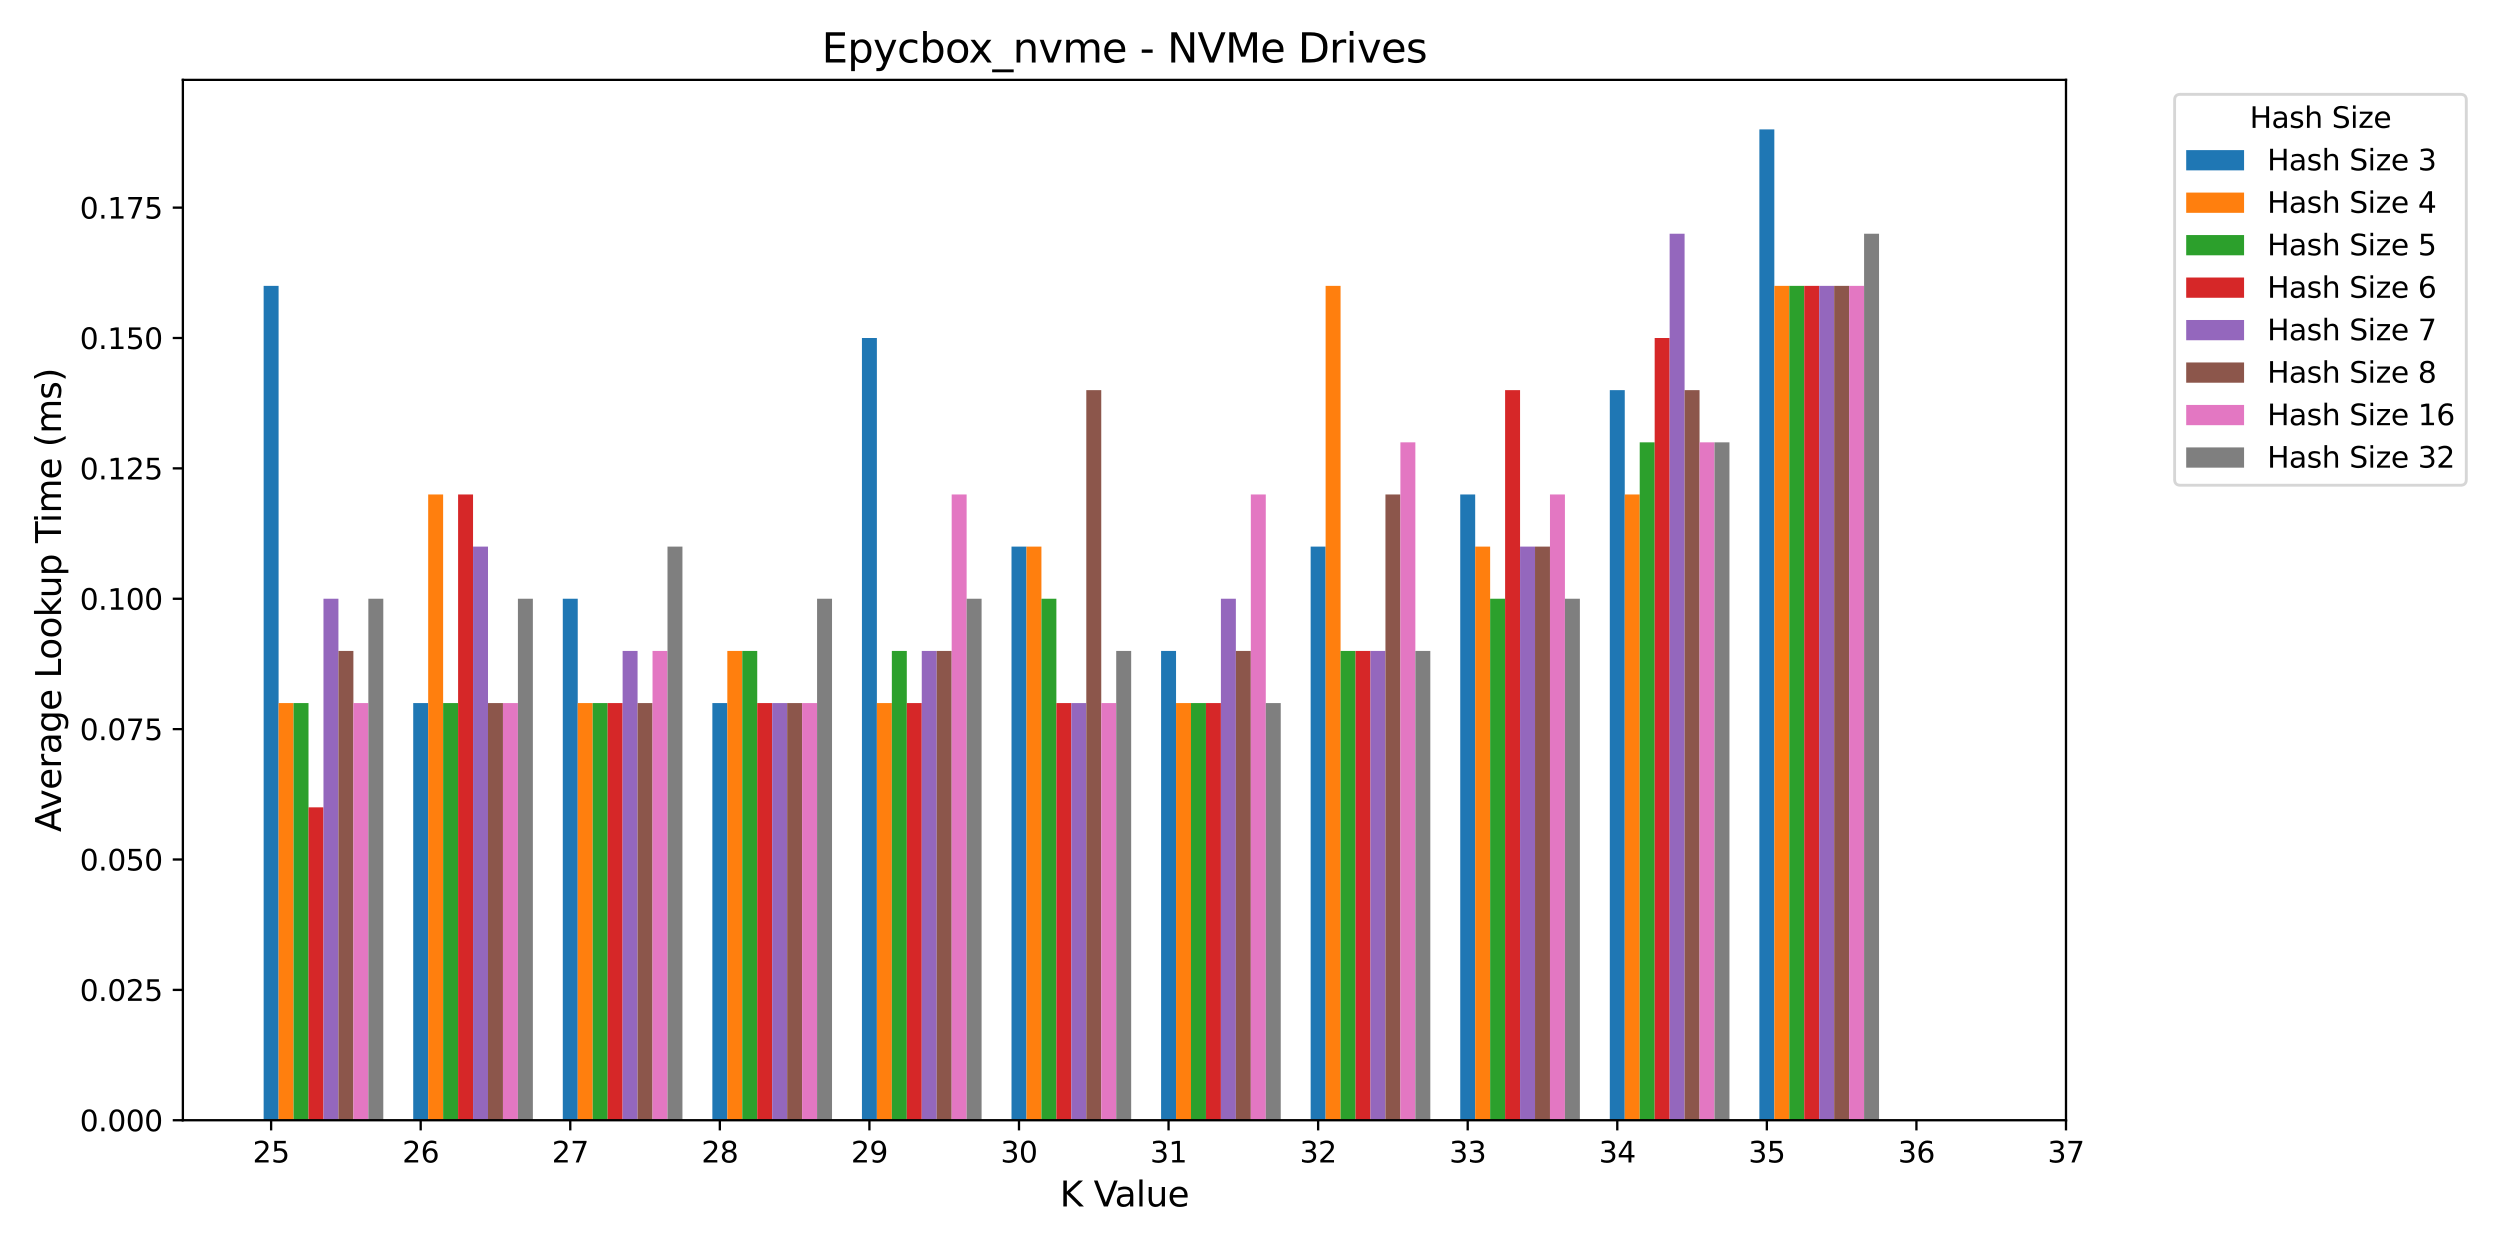 <?xml version="1.0" encoding="utf-8" standalone="no"?>
<!DOCTYPE svg PUBLIC "-//W3C//DTD SVG 1.1//EN"
  "http://www.w3.org/Graphics/SVG/1.1/DTD/svg11.dtd">
<svg xmlns:xlink="http://www.w3.org/1999/xlink" width="864pt" height="432pt" viewBox="0 0 864 432" xmlns="http://www.w3.org/2000/svg" version="1.1">
 <defs>
  <style type="text/css">*{stroke-linejoin: round; stroke-linecap: butt}</style>
 </defs>
 <g id="figure_1">
  <g id="patch_1">
   <path d="M 0 432 
L 864 432 
L 864 0 
L 0 0 
z
" style="fill: #ffffff"/>
  </g>
  <g id="axes_1">
   <g id="patch_2">
    <path d="M 63.2 387.16 
L 714.01 387.16 
L 714.01 27.6 
L 63.2 27.6 
z
" style="fill: #ffffff"/>
   </g>
   <g id="patch_3">
    <path d="M 91.114 387.16 
L 96.283 387.16 
L 96.283 98.791 
L 91.114 98.791 
z
" clip-path="url(#p6df10cbe1f)" style="fill: #1f77b4"/>
   </g>
   <g id="patch_4">
    <path d="M 142.807 387.16 
L 147.976 387.16 
L 147.976 242.976 
L 142.807 242.976 
z
" clip-path="url(#p6df10cbe1f)" style="fill: #1f77b4"/>
   </g>
   <g id="patch_5">
    <path d="M 194.499 387.16 
L 199.668 387.16 
L 199.668 206.929 
L 194.499 206.929 
z
" clip-path="url(#p6df10cbe1f)" style="fill: #1f77b4"/>
   </g>
   <g id="patch_6">
    <path d="M 246.192 387.16 
L 251.361 387.16 
L 251.361 242.976 
L 246.192 242.976 
z
" clip-path="url(#p6df10cbe1f)" style="fill: #1f77b4"/>
   </g>
   <g id="patch_7">
    <path d="M 297.884 387.16 
L 303.054 387.16 
L 303.054 116.814 
L 297.884 116.814 
z
" clip-path="url(#p6df10cbe1f)" style="fill: #1f77b4"/>
   </g>
   <g id="patch_8">
    <path d="M 349.577 387.16 
L 354.746 387.16 
L 354.746 188.906 
L 349.577 188.906 
z
" clip-path="url(#p6df10cbe1f)" style="fill: #1f77b4"/>
   </g>
   <g id="patch_9">
    <path d="M 401.27 387.16 
L 406.439 387.16 
L 406.439 224.952 
L 401.27 224.952 
z
" clip-path="url(#p6df10cbe1f)" style="fill: #1f77b4"/>
   </g>
   <g id="patch_10">
    <path d="M 452.962 387.16 
L 458.132 387.16 
L 458.132 188.906 
L 452.962 188.906 
z
" clip-path="url(#p6df10cbe1f)" style="fill: #1f77b4"/>
   </g>
   <g id="patch_11">
    <path d="M 504.655 387.16 
L 509.824 387.16 
L 509.824 170.883 
L 504.655 170.883 
z
" clip-path="url(#p6df10cbe1f)" style="fill: #1f77b4"/>
   </g>
   <g id="patch_12">
    <path d="M 556.348 387.16 
L 561.517 387.16 
L 561.517 134.837 
L 556.348 134.837 
z
" clip-path="url(#p6df10cbe1f)" style="fill: #1f77b4"/>
   </g>
   <g id="patch_13">
    <path d="M 608.04 387.16 
L 613.209 387.16 
L 613.209 44.722 
L 608.04 44.722 
z
" clip-path="url(#p6df10cbe1f)" style="fill: #1f77b4"/>
   </g>
   <g id="patch_14">
    <path d="M 96.283 387.16 
L 101.453 387.16 
L 101.453 242.976 
L 96.283 242.976 
z
" clip-path="url(#p6df10cbe1f)" style="fill: #ff7f0e"/>
   </g>
   <g id="patch_15">
    <path d="M 147.976 387.16 
L 153.145 387.16 
L 153.145 170.883 
L 147.976 170.883 
z
" clip-path="url(#p6df10cbe1f)" style="fill: #ff7f0e"/>
   </g>
   <g id="patch_16">
    <path d="M 199.668 387.16 
L 204.838 387.16 
L 204.838 242.976 
L 199.668 242.976 
z
" clip-path="url(#p6df10cbe1f)" style="fill: #ff7f0e"/>
   </g>
   <g id="patch_17">
    <path d="M 251.361 387.16 
L 256.53 387.16 
L 256.53 224.952 
L 251.361 224.952 
z
" clip-path="url(#p6df10cbe1f)" style="fill: #ff7f0e"/>
   </g>
   <g id="patch_18">
    <path d="M 303.054 387.16 
L 308.223 387.16 
L 308.223 242.976 
L 303.054 242.976 
z
" clip-path="url(#p6df10cbe1f)" style="fill: #ff7f0e"/>
   </g>
   <g id="patch_19">
    <path d="M 354.746 387.16 
L 359.916 387.16 
L 359.916 188.906 
L 354.746 188.906 
z
" clip-path="url(#p6df10cbe1f)" style="fill: #ff7f0e"/>
   </g>
   <g id="patch_20">
    <path d="M 406.439 387.16 
L 411.608 387.16 
L 411.608 242.976 
L 406.439 242.976 
z
" clip-path="url(#p6df10cbe1f)" style="fill: #ff7f0e"/>
   </g>
   <g id="patch_21">
    <path d="M 458.132 387.16 
L 463.301 387.16 
L 463.301 98.791 
L 458.132 98.791 
z
" clip-path="url(#p6df10cbe1f)" style="fill: #ff7f0e"/>
   </g>
   <g id="patch_22">
    <path d="M 509.824 387.16 
L 514.993 387.16 
L 514.993 188.906 
L 509.824 188.906 
z
" clip-path="url(#p6df10cbe1f)" style="fill: #ff7f0e"/>
   </g>
   <g id="patch_23">
    <path d="M 561.517 387.16 
L 566.686 387.16 
L 566.686 170.883 
L 561.517 170.883 
z
" clip-path="url(#p6df10cbe1f)" style="fill: #ff7f0e"/>
   </g>
   <g id="patch_24">
    <path d="M 613.209 387.16 
L 618.379 387.16 
L 618.379 98.791 
L 613.209 98.791 
z
" clip-path="url(#p6df10cbe1f)" style="fill: #ff7f0e"/>
   </g>
   <g id="patch_25">
    <path d="M 101.453 387.16 
L 106.622 387.16 
L 106.622 242.976 
L 101.453 242.976 
z
" clip-path="url(#p6df10cbe1f)" style="fill: #2ca02c"/>
   </g>
   <g id="patch_26">
    <path d="M 153.145 387.16 
L 158.314 387.16 
L 158.314 242.976 
L 153.145 242.976 
z
" clip-path="url(#p6df10cbe1f)" style="fill: #2ca02c"/>
   </g>
   <g id="patch_27">
    <path d="M 204.838 387.16 
L 210.007 387.16 
L 210.007 242.976 
L 204.838 242.976 
z
" clip-path="url(#p6df10cbe1f)" style="fill: #2ca02c"/>
   </g>
   <g id="patch_28">
    <path d="M 256.53 387.16 
L 261.7 387.16 
L 261.7 224.952 
L 256.53 224.952 
z
" clip-path="url(#p6df10cbe1f)" style="fill: #2ca02c"/>
   </g>
   <g id="patch_29">
    <path d="M 308.223 387.16 
L 313.392 387.16 
L 313.392 224.952 
L 308.223 224.952 
z
" clip-path="url(#p6df10cbe1f)" style="fill: #2ca02c"/>
   </g>
   <g id="patch_30">
    <path d="M 359.916 387.16 
L 365.085 387.16 
L 365.085 206.929 
L 359.916 206.929 
z
" clip-path="url(#p6df10cbe1f)" style="fill: #2ca02c"/>
   </g>
   <g id="patch_31">
    <path d="M 411.608 387.16 
L 416.777 387.16 
L 416.777 242.976 
L 411.608 242.976 
z
" clip-path="url(#p6df10cbe1f)" style="fill: #2ca02c"/>
   </g>
   <g id="patch_32">
    <path d="M 463.301 387.16 
L 468.47 387.16 
L 468.47 224.952 
L 463.301 224.952 
z
" clip-path="url(#p6df10cbe1f)" style="fill: #2ca02c"/>
   </g>
   <g id="patch_33">
    <path d="M 514.993 387.16 
L 520.163 387.16 
L 520.163 206.929 
L 514.993 206.929 
z
" clip-path="url(#p6df10cbe1f)" style="fill: #2ca02c"/>
   </g>
   <g id="patch_34">
    <path d="M 566.686 387.16 
L 571.855 387.16 
L 571.855 152.86 
L 566.686 152.86 
z
" clip-path="url(#p6df10cbe1f)" style="fill: #2ca02c"/>
   </g>
   <g id="patch_35">
    <path d="M 618.379 387.16 
L 623.548 387.16 
L 623.548 98.791 
L 618.379 98.791 
z
" clip-path="url(#p6df10cbe1f)" style="fill: #2ca02c"/>
   </g>
   <g id="patch_36">
    <path d="M 106.622 387.16 
L 111.791 387.16 
L 111.791 279.022 
L 106.622 279.022 
z
" clip-path="url(#p6df10cbe1f)" style="fill: #d62728"/>
   </g>
   <g id="patch_37">
    <path d="M 158.314 387.16 
L 163.484 387.16 
L 163.484 170.883 
L 158.314 170.883 
z
" clip-path="url(#p6df10cbe1f)" style="fill: #d62728"/>
   </g>
   <g id="patch_38">
    <path d="M 210.007 387.16 
L 215.176 387.16 
L 215.176 242.976 
L 210.007 242.976 
z
" clip-path="url(#p6df10cbe1f)" style="fill: #d62728"/>
   </g>
   <g id="patch_39">
    <path d="M 261.7 387.16 
L 266.869 387.16 
L 266.869 242.976 
L 261.7 242.976 
z
" clip-path="url(#p6df10cbe1f)" style="fill: #d62728"/>
   </g>
   <g id="patch_40">
    <path d="M 313.392 387.16 
L 318.562 387.16 
L 318.562 242.976 
L 313.392 242.976 
z
" clip-path="url(#p6df10cbe1f)" style="fill: #d62728"/>
   </g>
   <g id="patch_41">
    <path d="M 365.085 387.16 
L 370.254 387.16 
L 370.254 242.976 
L 365.085 242.976 
z
" clip-path="url(#p6df10cbe1f)" style="fill: #d62728"/>
   </g>
   <g id="patch_42">
    <path d="M 416.777 387.16 
L 421.947 387.16 
L 421.947 242.976 
L 416.777 242.976 
z
" clip-path="url(#p6df10cbe1f)" style="fill: #d62728"/>
   </g>
   <g id="patch_43">
    <path d="M 468.47 387.16 
L 473.639 387.16 
L 473.639 224.952 
L 468.47 224.952 
z
" clip-path="url(#p6df10cbe1f)" style="fill: #d62728"/>
   </g>
   <g id="patch_44">
    <path d="M 520.163 387.16 
L 525.332 387.16 
L 525.332 134.837 
L 520.163 134.837 
z
" clip-path="url(#p6df10cbe1f)" style="fill: #d62728"/>
   </g>
   <g id="patch_45">
    <path d="M 571.855 387.16 
L 577.025 387.16 
L 577.025 116.814 
L 571.855 116.814 
z
" clip-path="url(#p6df10cbe1f)" style="fill: #d62728"/>
   </g>
   <g id="patch_46">
    <path d="M 623.548 387.16 
L 628.717 387.16 
L 628.717 98.791 
L 623.548 98.791 
z
" clip-path="url(#p6df10cbe1f)" style="fill: #d62728"/>
   </g>
   <g id="patch_47">
    <path d="M 111.791 387.16 
L 116.96 387.16 
L 116.96 206.929 
L 111.791 206.929 
z
" clip-path="url(#p6df10cbe1f)" style="fill: #9467bd"/>
   </g>
   <g id="patch_48">
    <path d="M 163.484 387.16 
L 168.653 387.16 
L 168.653 188.906 
L 163.484 188.906 
z
" clip-path="url(#p6df10cbe1f)" style="fill: #9467bd"/>
   </g>
   <g id="patch_49">
    <path d="M 215.176 387.16 
L 220.346 387.16 
L 220.346 224.952 
L 215.176 224.952 
z
" clip-path="url(#p6df10cbe1f)" style="fill: #9467bd"/>
   </g>
   <g id="patch_50">
    <path d="M 266.869 387.16 
L 272.038 387.16 
L 272.038 242.976 
L 266.869 242.976 
z
" clip-path="url(#p6df10cbe1f)" style="fill: #9467bd"/>
   </g>
   <g id="patch_51">
    <path d="M 318.562 387.16 
L 323.731 387.16 
L 323.731 224.952 
L 318.562 224.952 
z
" clip-path="url(#p6df10cbe1f)" style="fill: #9467bd"/>
   </g>
   <g id="patch_52">
    <path d="M 370.254 387.16 
L 375.423 387.16 
L 375.423 242.976 
L 370.254 242.976 
z
" clip-path="url(#p6df10cbe1f)" style="fill: #9467bd"/>
   </g>
   <g id="patch_53">
    <path d="M 421.947 387.16 
L 427.116 387.16 
L 427.116 206.929 
L 421.947 206.929 
z
" clip-path="url(#p6df10cbe1f)" style="fill: #9467bd"/>
   </g>
   <g id="patch_54">
    <path d="M 473.639 387.16 
L 478.809 387.16 
L 478.809 224.952 
L 473.639 224.952 
z
" clip-path="url(#p6df10cbe1f)" style="fill: #9467bd"/>
   </g>
   <g id="patch_55">
    <path d="M 525.332 387.16 
L 530.501 387.16 
L 530.501 188.906 
L 525.332 188.906 
z
" clip-path="url(#p6df10cbe1f)" style="fill: #9467bd"/>
   </g>
   <g id="patch_56">
    <path d="M 577.025 387.16 
L 582.194 387.16 
L 582.194 80.768 
L 577.025 80.768 
z
" clip-path="url(#p6df10cbe1f)" style="fill: #9467bd"/>
   </g>
   <g id="patch_57">
    <path d="M 628.717 387.16 
L 633.886 387.16 
L 633.886 98.791 
L 628.717 98.791 
z
" clip-path="url(#p6df10cbe1f)" style="fill: #9467bd"/>
   </g>
   <g id="patch_58">
    <path d="M 116.96 387.16 
L 122.13 387.16 
L 122.13 224.952 
L 116.96 224.952 
z
" clip-path="url(#p6df10cbe1f)" style="fill: #8c564b"/>
   </g>
   <g id="patch_59">
    <path d="M 168.653 387.16 
L 173.822 387.16 
L 173.822 242.976 
L 168.653 242.976 
z
" clip-path="url(#p6df10cbe1f)" style="fill: #8c564b"/>
   </g>
   <g id="patch_60">
    <path d="M 220.346 387.16 
L 225.515 387.16 
L 225.515 242.976 
L 220.346 242.976 
z
" clip-path="url(#p6df10cbe1f)" style="fill: #8c564b"/>
   </g>
   <g id="patch_61">
    <path d="M 272.038 387.16 
L 277.207 387.16 
L 277.207 242.976 
L 272.038 242.976 
z
" clip-path="url(#p6df10cbe1f)" style="fill: #8c564b"/>
   </g>
   <g id="patch_62">
    <path d="M 323.731 387.16 
L 328.9 387.16 
L 328.9 224.952 
L 323.731 224.952 
z
" clip-path="url(#p6df10cbe1f)" style="fill: #8c564b"/>
   </g>
   <g id="patch_63">
    <path d="M 375.423 387.16 
L 380.593 387.16 
L 380.593 134.837 
L 375.423 134.837 
z
" clip-path="url(#p6df10cbe1f)" style="fill: #8c564b"/>
   </g>
   <g id="patch_64">
    <path d="M 427.116 387.16 
L 432.285 387.16 
L 432.285 224.952 
L 427.116 224.952 
z
" clip-path="url(#p6df10cbe1f)" style="fill: #8c564b"/>
   </g>
   <g id="patch_65">
    <path d="M 478.809 387.16 
L 483.978 387.16 
L 483.978 170.883 
L 478.809 170.883 
z
" clip-path="url(#p6df10cbe1f)" style="fill: #8c564b"/>
   </g>
   <g id="patch_66">
    <path d="M 530.501 387.16 
L 535.67 387.16 
L 535.67 188.906 
L 530.501 188.906 
z
" clip-path="url(#p6df10cbe1f)" style="fill: #8c564b"/>
   </g>
   <g id="patch_67">
    <path d="M 582.194 387.16 
L 587.363 387.16 
L 587.363 134.837 
L 582.194 134.837 
z
" clip-path="url(#p6df10cbe1f)" style="fill: #8c564b"/>
   </g>
   <g id="patch_68">
    <path d="M 633.886 387.16 
L 639.056 387.16 
L 639.056 98.791 
L 633.886 98.791 
z
" clip-path="url(#p6df10cbe1f)" style="fill: #8c564b"/>
   </g>
   <g id="patch_69">
    <path d="M 122.13 387.16 
L 127.299 387.16 
L 127.299 242.976 
L 122.13 242.976 
z
" clip-path="url(#p6df10cbe1f)" style="fill: #e377c2"/>
   </g>
   <g id="patch_70">
    <path d="M 173.822 387.16 
L 178.991 387.16 
L 178.991 242.976 
L 173.822 242.976 
z
" clip-path="url(#p6df10cbe1f)" style="fill: #e377c2"/>
   </g>
   <g id="patch_71">
    <path d="M 225.515 387.16 
L 230.684 387.16 
L 230.684 224.952 
L 225.515 224.952 
z
" clip-path="url(#p6df10cbe1f)" style="fill: #e377c2"/>
   </g>
   <g id="patch_72">
    <path d="M 277.207 387.16 
L 282.377 387.16 
L 282.377 242.976 
L 277.207 242.976 
z
" clip-path="url(#p6df10cbe1f)" style="fill: #e377c2"/>
   </g>
   <g id="patch_73">
    <path d="M 328.9 387.16 
L 334.069 387.16 
L 334.069 170.883 
L 328.9 170.883 
z
" clip-path="url(#p6df10cbe1f)" style="fill: #e377c2"/>
   </g>
   <g id="patch_74">
    <path d="M 380.593 387.16 
L 385.762 387.16 
L 385.762 242.976 
L 380.593 242.976 
z
" clip-path="url(#p6df10cbe1f)" style="fill: #e377c2"/>
   </g>
   <g id="patch_75">
    <path d="M 432.285 387.16 
L 437.455 387.16 
L 437.455 170.883 
L 432.285 170.883 
z
" clip-path="url(#p6df10cbe1f)" style="fill: #e377c2"/>
   </g>
   <g id="patch_76">
    <path d="M 483.978 387.16 
L 489.147 387.16 
L 489.147 152.86 
L 483.978 152.86 
z
" clip-path="url(#p6df10cbe1f)" style="fill: #e377c2"/>
   </g>
   <g id="patch_77">
    <path d="M 535.67 387.16 
L 540.84 387.16 
L 540.84 170.883 
L 535.67 170.883 
z
" clip-path="url(#p6df10cbe1f)" style="fill: #e377c2"/>
   </g>
   <g id="patch_78">
    <path d="M 587.363 387.16 
L 592.532 387.16 
L 592.532 152.86 
L 587.363 152.86 
z
" clip-path="url(#p6df10cbe1f)" style="fill: #e377c2"/>
   </g>
   <g id="patch_79">
    <path d="M 639.056 387.16 
L 644.225 387.16 
L 644.225 98.791 
L 639.056 98.791 
z
" clip-path="url(#p6df10cbe1f)" style="fill: #e377c2"/>
   </g>
   <g id="patch_80">
    <path d="M 127.299 387.16 
L 132.468 387.16 
L 132.468 206.929 
L 127.299 206.929 
z
" clip-path="url(#p6df10cbe1f)" style="fill: #7f7f7f"/>
   </g>
   <g id="patch_81">
    <path d="M 178.991 387.16 
L 184.161 387.16 
L 184.161 206.929 
L 178.991 206.929 
z
" clip-path="url(#p6df10cbe1f)" style="fill: #7f7f7f"/>
   </g>
   <g id="patch_82">
    <path d="M 230.684 387.16 
L 235.853 387.16 
L 235.853 188.906 
L 230.684 188.906 
z
" clip-path="url(#p6df10cbe1f)" style="fill: #7f7f7f"/>
   </g>
   <g id="patch_83">
    <path d="M 282.377 387.16 
L 287.546 387.16 
L 287.546 206.929 
L 282.377 206.929 
z
" clip-path="url(#p6df10cbe1f)" style="fill: #7f7f7f"/>
   </g>
   <g id="patch_84">
    <path d="M 334.069 387.16 
L 339.239 387.16 
L 339.239 206.929 
L 334.069 206.929 
z
" clip-path="url(#p6df10cbe1f)" style="fill: #7f7f7f"/>
   </g>
   <g id="patch_85">
    <path d="M 385.762 387.16 
L 390.931 387.16 
L 390.931 224.952 
L 385.762 224.952 
z
" clip-path="url(#p6df10cbe1f)" style="fill: #7f7f7f"/>
   </g>
   <g id="patch_86">
    <path d="M 437.455 387.16 
L 442.624 387.16 
L 442.624 242.976 
L 437.455 242.976 
z
" clip-path="url(#p6df10cbe1f)" style="fill: #7f7f7f"/>
   </g>
   <g id="patch_87">
    <path d="M 489.147 387.16 
L 494.316 387.16 
L 494.316 224.952 
L 489.147 224.952 
z
" clip-path="url(#p6df10cbe1f)" style="fill: #7f7f7f"/>
   </g>
   <g id="patch_88">
    <path d="M 540.84 387.16 
L 546.009 387.16 
L 546.009 206.929 
L 540.84 206.929 
z
" clip-path="url(#p6df10cbe1f)" style="fill: #7f7f7f"/>
   </g>
   <g id="patch_89">
    <path d="M 592.532 387.16 
L 597.702 387.16 
L 597.702 152.86 
L 592.532 152.86 
z
" clip-path="url(#p6df10cbe1f)" style="fill: #7f7f7f"/>
   </g>
   <g id="patch_90">
    <path d="M 644.225 387.16 
L 649.394 387.16 
L 649.394 80.768 
L 644.225 80.768 
z
" clip-path="url(#p6df10cbe1f)" style="fill: #7f7f7f"/>
   </g>
   <g id="matplotlib.axis_1">
    <g id="xtick_1">
     <g id="line2d_1">
      <defs>
       <path id="m6da3d1d0e6" d="M 0 0 
L 0 3.5 
" style="stroke: #000000; stroke-width: 0.8"/>
      </defs>
      <g>
       <use xlink:href="#m6da3d1d0e6" x="93.699" y="387.16" style="stroke: #000000; stroke-width: 0.8"/>
      </g>
     </g>
     <g id="text_1">
      <!-- 25 -->
      <g transform="translate(87.336 401.758) scale(0.1 -0.1)">
       <defs>
        <path id="DejaVuSans-32" d="M 1228 531 
L 3431 531 
L 3431 0 
L 469 0 
L 469 531 
Q 828 903 1448 1529 
Q 2069 2156 2228 2338 
Q 2531 2678 2651 2914 
Q 2772 3150 2772 3378 
Q 2772 3750 2511 3984 
Q 2250 4219 1831 4219 
Q 1534 4219 1204 4116 
Q 875 4013 500 3803 
L 500 4441 
Q 881 4594 1212 4672 
Q 1544 4750 1819 4750 
Q 2544 4750 2975 4387 
Q 3406 4025 3406 3419 
Q 3406 3131 3298 2873 
Q 3191 2616 2906 2266 
Q 2828 2175 2409 1742 
Q 1991 1309 1228 531 
z
" transform="scale(0.016)"/>
        <path id="DejaVuSans-35" d="M 691 4666 
L 3169 4666 
L 3169 4134 
L 1269 4134 
L 1269 2991 
Q 1406 3038 1543 3061 
Q 1681 3084 1819 3084 
Q 2600 3084 3056 2656 
Q 3513 2228 3513 1497 
Q 3513 744 3044 326 
Q 2575 -91 1722 -91 
Q 1428 -91 1123 -41 
Q 819 9 494 109 
L 494 744 
Q 775 591 1075 516 
Q 1375 441 1709 441 
Q 2250 441 2565 725 
Q 2881 1009 2881 1497 
Q 2881 1984 2565 2268 
Q 2250 2553 1709 2553 
Q 1456 2553 1204 2497 
Q 953 2441 691 2322 
L 691 4666 
z
" transform="scale(0.016)"/>
       </defs>
       <use xlink:href="#DejaVuSans-32"/>
       <use xlink:href="#DejaVuSans-35" x="63.623"/>
      </g>
     </g>
    </g>
    <g id="xtick_2">
     <g id="line2d_2">
      <g>
       <use xlink:href="#m6da3d1d0e6" x="145.391" y="387.16" style="stroke: #000000; stroke-width: 0.8"/>
      </g>
     </g>
     <g id="text_2">
      <!-- 26 -->
      <g transform="translate(139.029 401.758) scale(0.1 -0.1)">
       <defs>
        <path id="DejaVuSans-36" d="M 2113 2584 
Q 1688 2584 1439 2293 
Q 1191 2003 1191 1497 
Q 1191 994 1439 701 
Q 1688 409 2113 409 
Q 2538 409 2786 701 
Q 3034 994 3034 1497 
Q 3034 2003 2786 2293 
Q 2538 2584 2113 2584 
z
M 3366 4563 
L 3366 3988 
Q 3128 4100 2886 4159 
Q 2644 4219 2406 4219 
Q 1781 4219 1451 3797 
Q 1122 3375 1075 2522 
Q 1259 2794 1537 2939 
Q 1816 3084 2150 3084 
Q 2853 3084 3261 2657 
Q 3669 2231 3669 1497 
Q 3669 778 3244 343 
Q 2819 -91 2113 -91 
Q 1303 -91 875 529 
Q 447 1150 447 2328 
Q 447 3434 972 4092 
Q 1497 4750 2381 4750 
Q 2619 4750 2861 4703 
Q 3103 4656 3366 4563 
z
" transform="scale(0.016)"/>
       </defs>
       <use xlink:href="#DejaVuSans-32"/>
       <use xlink:href="#DejaVuSans-36" x="63.623"/>
      </g>
     </g>
    </g>
    <g id="xtick_3">
     <g id="line2d_3">
      <g>
       <use xlink:href="#m6da3d1d0e6" x="197.084" y="387.16" style="stroke: #000000; stroke-width: 0.8"/>
      </g>
     </g>
     <g id="text_3">
      <!-- 27 -->
      <g transform="translate(190.721 401.758) scale(0.1 -0.1)">
       <defs>
        <path id="DejaVuSans-37" d="M 525 4666 
L 3525 4666 
L 3525 4397 
L 1831 0 
L 1172 0 
L 2766 4134 
L 525 4134 
L 525 4666 
z
" transform="scale(0.016)"/>
       </defs>
       <use xlink:href="#DejaVuSans-32"/>
       <use xlink:href="#DejaVuSans-37" x="63.623"/>
      </g>
     </g>
    </g>
    <g id="xtick_4">
     <g id="line2d_4">
      <g>
       <use xlink:href="#m6da3d1d0e6" x="248.776" y="387.16" style="stroke: #000000; stroke-width: 0.8"/>
      </g>
     </g>
     <g id="text_4">
      <!-- 28 -->
      <g transform="translate(242.414 401.758) scale(0.1 -0.1)">
       <defs>
        <path id="DejaVuSans-38" d="M 2034 2216 
Q 1584 2216 1326 1975 
Q 1069 1734 1069 1313 
Q 1069 891 1326 650 
Q 1584 409 2034 409 
Q 2484 409 2743 651 
Q 3003 894 3003 1313 
Q 3003 1734 2745 1975 
Q 2488 2216 2034 2216 
z
M 1403 2484 
Q 997 2584 770 2862 
Q 544 3141 544 3541 
Q 544 4100 942 4425 
Q 1341 4750 2034 4750 
Q 2731 4750 3128 4425 
Q 3525 4100 3525 3541 
Q 3525 3141 3298 2862 
Q 3072 2584 2669 2484 
Q 3125 2378 3379 2068 
Q 3634 1759 3634 1313 
Q 3634 634 3220 271 
Q 2806 -91 2034 -91 
Q 1263 -91 848 271 
Q 434 634 434 1313 
Q 434 1759 690 2068 
Q 947 2378 1403 2484 
z
M 1172 3481 
Q 1172 3119 1398 2916 
Q 1625 2713 2034 2713 
Q 2441 2713 2670 2916 
Q 2900 3119 2900 3481 
Q 2900 3844 2670 4047 
Q 2441 4250 2034 4250 
Q 1625 4250 1398 4047 
Q 1172 3844 1172 3481 
z
" transform="scale(0.016)"/>
       </defs>
       <use xlink:href="#DejaVuSans-32"/>
       <use xlink:href="#DejaVuSans-38" x="63.623"/>
      </g>
     </g>
    </g>
    <g id="xtick_5">
     <g id="line2d_5">
      <g>
       <use xlink:href="#m6da3d1d0e6" x="300.469" y="387.16" style="stroke: #000000; stroke-width: 0.8"/>
      </g>
     </g>
     <g id="text_5">
      <!-- 29 -->
      <g transform="translate(294.107 401.758) scale(0.1 -0.1)">
       <defs>
        <path id="DejaVuSans-39" d="M 703 97 
L 703 672 
Q 941 559 1184 500 
Q 1428 441 1663 441 
Q 2288 441 2617 861 
Q 2947 1281 2994 2138 
Q 2813 1869 2534 1725 
Q 2256 1581 1919 1581 
Q 1219 1581 811 2004 
Q 403 2428 403 3163 
Q 403 3881 828 4315 
Q 1253 4750 1959 4750 
Q 2769 4750 3195 4129 
Q 3622 3509 3622 2328 
Q 3622 1225 3098 567 
Q 2575 -91 1691 -91 
Q 1453 -91 1209 -44 
Q 966 3 703 97 
z
M 1959 2075 
Q 2384 2075 2632 2365 
Q 2881 2656 2881 3163 
Q 2881 3666 2632 3958 
Q 2384 4250 1959 4250 
Q 1534 4250 1286 3958 
Q 1038 3666 1038 3163 
Q 1038 2656 1286 2365 
Q 1534 2075 1959 2075 
z
" transform="scale(0.016)"/>
       </defs>
       <use xlink:href="#DejaVuSans-32"/>
       <use xlink:href="#DejaVuSans-39" x="63.623"/>
      </g>
     </g>
    </g>
    <g id="xtick_6">
     <g id="line2d_6">
      <g>
       <use xlink:href="#m6da3d1d0e6" x="352.162" y="387.16" style="stroke: #000000; stroke-width: 0.8"/>
      </g>
     </g>
     <g id="text_6">
      <!-- 30 -->
      <g transform="translate(345.799 401.758) scale(0.1 -0.1)">
       <defs>
        <path id="DejaVuSans-33" d="M 2597 2516 
Q 3050 2419 3304 2112 
Q 3559 1806 3559 1356 
Q 3559 666 3084 287 
Q 2609 -91 1734 -91 
Q 1441 -91 1130 -33 
Q 819 25 488 141 
L 488 750 
Q 750 597 1062 519 
Q 1375 441 1716 441 
Q 2309 441 2620 675 
Q 2931 909 2931 1356 
Q 2931 1769 2642 2001 
Q 2353 2234 1838 2234 
L 1294 2234 
L 1294 2753 
L 1863 2753 
Q 2328 2753 2575 2939 
Q 2822 3125 2822 3475 
Q 2822 3834 2567 4026 
Q 2313 4219 1838 4219 
Q 1578 4219 1281 4162 
Q 984 4106 628 3988 
L 628 4550 
Q 988 4650 1302 4700 
Q 1616 4750 1894 4750 
Q 2613 4750 3031 4423 
Q 3450 4097 3450 3541 
Q 3450 3153 3228 2886 
Q 3006 2619 2597 2516 
z
" transform="scale(0.016)"/>
        <path id="DejaVuSans-30" d="M 2034 4250 
Q 1547 4250 1301 3770 
Q 1056 3291 1056 2328 
Q 1056 1369 1301 889 
Q 1547 409 2034 409 
Q 2525 409 2770 889 
Q 3016 1369 3016 2328 
Q 3016 3291 2770 3770 
Q 2525 4250 2034 4250 
z
M 2034 4750 
Q 2819 4750 3233 4129 
Q 3647 3509 3647 2328 
Q 3647 1150 3233 529 
Q 2819 -91 2034 -91 
Q 1250 -91 836 529 
Q 422 1150 422 2328 
Q 422 3509 836 4129 
Q 1250 4750 2034 4750 
z
" transform="scale(0.016)"/>
       </defs>
       <use xlink:href="#DejaVuSans-33"/>
       <use xlink:href="#DejaVuSans-30" x="63.623"/>
      </g>
     </g>
    </g>
    <g id="xtick_7">
     <g id="line2d_7">
      <g>
       <use xlink:href="#m6da3d1d0e6" x="403.854" y="387.16" style="stroke: #000000; stroke-width: 0.8"/>
      </g>
     </g>
     <g id="text_7">
      <!-- 31 -->
      <g transform="translate(397.492 401.758) scale(0.1 -0.1)">
       <defs>
        <path id="DejaVuSans-31" d="M 794 531 
L 1825 531 
L 1825 4091 
L 703 3866 
L 703 4441 
L 1819 4666 
L 2450 4666 
L 2450 531 
L 3481 531 
L 3481 0 
L 794 0 
L 794 531 
z
" transform="scale(0.016)"/>
       </defs>
       <use xlink:href="#DejaVuSans-33"/>
       <use xlink:href="#DejaVuSans-31" x="63.623"/>
      </g>
     </g>
    </g>
    <g id="xtick_8">
     <g id="line2d_8">
      <g>
       <use xlink:href="#m6da3d1d0e6" x="455.547" y="387.16" style="stroke: #000000; stroke-width: 0.8"/>
      </g>
     </g>
     <g id="text_8">
      <!-- 32 -->
      <g transform="translate(449.184 401.758) scale(0.1 -0.1)">
       <use xlink:href="#DejaVuSans-33"/>
       <use xlink:href="#DejaVuSans-32" x="63.623"/>
      </g>
     </g>
    </g>
    <g id="xtick_9">
     <g id="line2d_9">
      <g>
       <use xlink:href="#m6da3d1d0e6" x="507.24" y="387.16" style="stroke: #000000; stroke-width: 0.8"/>
      </g>
     </g>
     <g id="text_9">
      <!-- 33 -->
      <g transform="translate(500.877 401.758) scale(0.1 -0.1)">
       <use xlink:href="#DejaVuSans-33"/>
       <use xlink:href="#DejaVuSans-33" x="63.623"/>
      </g>
     </g>
    </g>
    <g id="xtick_10">
     <g id="line2d_10">
      <g>
       <use xlink:href="#m6da3d1d0e6" x="558.932" y="387.16" style="stroke: #000000; stroke-width: 0.8"/>
      </g>
     </g>
     <g id="text_10">
      <!-- 34 -->
      <g transform="translate(552.57 401.758) scale(0.1 -0.1)">
       <defs>
        <path id="DejaVuSans-34" d="M 2419 4116 
L 825 1625 
L 2419 1625 
L 2419 4116 
z
M 2253 4666 
L 3047 4666 
L 3047 1625 
L 3713 1625 
L 3713 1100 
L 3047 1100 
L 3047 0 
L 2419 0 
L 2419 1100 
L 313 1100 
L 313 1709 
L 2253 4666 
z
" transform="scale(0.016)"/>
       </defs>
       <use xlink:href="#DejaVuSans-33"/>
       <use xlink:href="#DejaVuSans-34" x="63.623"/>
      </g>
     </g>
    </g>
    <g id="xtick_11">
     <g id="line2d_11">
      <g>
       <use xlink:href="#m6da3d1d0e6" x="610.625" y="387.16" style="stroke: #000000; stroke-width: 0.8"/>
      </g>
     </g>
     <g id="text_11">
      <!-- 35 -->
      <g transform="translate(604.262 401.758) scale(0.1 -0.1)">
       <use xlink:href="#DejaVuSans-33"/>
       <use xlink:href="#DejaVuSans-35" x="63.623"/>
      </g>
     </g>
    </g>
    <g id="xtick_12">
     <g id="line2d_12">
      <g>
       <use xlink:href="#m6da3d1d0e6" x="662.317" y="387.16" style="stroke: #000000; stroke-width: 0.8"/>
      </g>
     </g>
     <g id="text_12">
      <!-- 36 -->
      <g transform="translate(655.955 401.758) scale(0.1 -0.1)">
       <use xlink:href="#DejaVuSans-33"/>
       <use xlink:href="#DejaVuSans-36" x="63.623"/>
      </g>
     </g>
    </g>
    <g id="xtick_13">
     <g id="line2d_13">
      <g>
       <use xlink:href="#m6da3d1d0e6" x="714.01" y="387.16" style="stroke: #000000; stroke-width: 0.8"/>
      </g>
     </g>
     <g id="text_13">
      <!-- 37 -->
      <g transform="translate(707.648 401.758) scale(0.1 -0.1)">
       <use xlink:href="#DejaVuSans-33"/>
       <use xlink:href="#DejaVuSans-37" x="63.623"/>
      </g>
     </g>
    </g>
    <g id="text_14">
     <!-- K Value -->
     <g transform="translate(366.286 416.956) scale(0.12 -0.12)">
      <defs>
       <path id="DejaVuSans-4b" d="M 628 4666 
L 1259 4666 
L 1259 2694 
L 3353 4666 
L 4166 4666 
L 1850 2491 
L 4331 0 
L 3500 0 
L 1259 2247 
L 1259 0 
L 628 0 
L 628 4666 
z
" transform="scale(0.016)"/>
       <path id="DejaVuSans-20" transform="scale(0.016)"/>
       <path id="DejaVuSans-56" d="M 1831 0 
L 50 4666 
L 709 4666 
L 2188 738 
L 3669 4666 
L 4325 4666 
L 2547 0 
L 1831 0 
z
" transform="scale(0.016)"/>
       <path id="DejaVuSans-61" d="M 2194 1759 
Q 1497 1759 1228 1600 
Q 959 1441 959 1056 
Q 959 750 1161 570 
Q 1363 391 1709 391 
Q 2188 391 2477 730 
Q 2766 1069 2766 1631 
L 2766 1759 
L 2194 1759 
z
M 3341 1997 
L 3341 0 
L 2766 0 
L 2766 531 
Q 2569 213 2275 61 
Q 1981 -91 1556 -91 
Q 1019 -91 701 211 
Q 384 513 384 1019 
Q 384 1609 779 1909 
Q 1175 2209 1959 2209 
L 2766 2209 
L 2766 2266 
Q 2766 2663 2505 2880 
Q 2244 3097 1772 3097 
Q 1472 3097 1187 3025 
Q 903 2953 641 2809 
L 641 3341 
Q 956 3463 1253 3523 
Q 1550 3584 1831 3584 
Q 2591 3584 2966 3190 
Q 3341 2797 3341 1997 
z
" transform="scale(0.016)"/>
       <path id="DejaVuSans-6c" d="M 603 4863 
L 1178 4863 
L 1178 0 
L 603 0 
L 603 4863 
z
" transform="scale(0.016)"/>
       <path id="DejaVuSans-75" d="M 544 1381 
L 544 3500 
L 1119 3500 
L 1119 1403 
Q 1119 906 1312 657 
Q 1506 409 1894 409 
Q 2359 409 2629 706 
Q 2900 1003 2900 1516 
L 2900 3500 
L 3475 3500 
L 3475 0 
L 2900 0 
L 2900 538 
Q 2691 219 2414 64 
Q 2138 -91 1772 -91 
Q 1169 -91 856 284 
Q 544 659 544 1381 
z
M 1991 3584 
L 1991 3584 
z
" transform="scale(0.016)"/>
       <path id="DejaVuSans-65" d="M 3597 1894 
L 3597 1613 
L 953 1613 
Q 991 1019 1311 708 
Q 1631 397 2203 397 
Q 2534 397 2845 478 
Q 3156 559 3463 722 
L 3463 178 
Q 3153 47 2828 -22 
Q 2503 -91 2169 -91 
Q 1331 -91 842 396 
Q 353 884 353 1716 
Q 353 2575 817 3079 
Q 1281 3584 2069 3584 
Q 2775 3584 3186 3129 
Q 3597 2675 3597 1894 
z
M 3022 2063 
Q 3016 2534 2758 2815 
Q 2500 3097 2075 3097 
Q 1594 3097 1305 2825 
Q 1016 2553 972 2059 
L 3022 2063 
z
" transform="scale(0.016)"/>
      </defs>
      <use xlink:href="#DejaVuSans-4b"/>
      <use xlink:href="#DejaVuSans-20" x="65.576"/>
      <use xlink:href="#DejaVuSans-56" x="97.363"/>
      <use xlink:href="#DejaVuSans-61" x="158.021"/>
      <use xlink:href="#DejaVuSans-6c" x="219.301"/>
      <use xlink:href="#DejaVuSans-75" x="247.084"/>
      <use xlink:href="#DejaVuSans-65" x="310.463"/>
     </g>
    </g>
   </g>
   <g id="matplotlib.axis_2">
    <g id="ytick_1">
     <g id="line2d_14">
      <defs>
       <path id="m97f9afa801" d="M 0 0 
L -3.5 0 
" style="stroke: #000000; stroke-width: 0.8"/>
      </defs>
      <g>
       <use xlink:href="#m97f9afa801" x="63.2" y="387.16" style="stroke: #000000; stroke-width: 0.8"/>
      </g>
     </g>
     <g id="text_15">
      <!-- 0.000 -->
      <g transform="translate(27.572 390.959) scale(0.1 -0.1)">
       <defs>
        <path id="DejaVuSans-2e" d="M 684 794 
L 1344 794 
L 1344 0 
L 684 0 
L 684 794 
z
" transform="scale(0.016)"/>
       </defs>
       <use xlink:href="#DejaVuSans-30"/>
       <use xlink:href="#DejaVuSans-2e" x="63.623"/>
       <use xlink:href="#DejaVuSans-30" x="95.41"/>
       <use xlink:href="#DejaVuSans-30" x="159.033"/>
       <use xlink:href="#DejaVuSans-30" x="222.656"/>
      </g>
     </g>
    </g>
    <g id="ytick_2">
     <g id="line2d_15">
      <g>
       <use xlink:href="#m97f9afa801" x="63.2" y="342.102" style="stroke: #000000; stroke-width: 0.8"/>
      </g>
     </g>
     <g id="text_16">
      <!-- 0.025 -->
      <g transform="translate(27.572 345.902) scale(0.1 -0.1)">
       <use xlink:href="#DejaVuSans-30"/>
       <use xlink:href="#DejaVuSans-2e" x="63.623"/>
       <use xlink:href="#DejaVuSans-30" x="95.41"/>
       <use xlink:href="#DejaVuSans-32" x="159.033"/>
       <use xlink:href="#DejaVuSans-35" x="222.656"/>
      </g>
     </g>
    </g>
    <g id="ytick_3">
     <g id="line2d_16">
      <g>
       <use xlink:href="#m97f9afa801" x="63.2" y="297.045" style="stroke: #000000; stroke-width: 0.8"/>
      </g>
     </g>
     <g id="text_17">
      <!-- 0.050 -->
      <g transform="translate(27.572 300.844) scale(0.1 -0.1)">
       <use xlink:href="#DejaVuSans-30"/>
       <use xlink:href="#DejaVuSans-2e" x="63.623"/>
       <use xlink:href="#DejaVuSans-30" x="95.41"/>
       <use xlink:href="#DejaVuSans-35" x="159.033"/>
       <use xlink:href="#DejaVuSans-30" x="222.656"/>
      </g>
     </g>
    </g>
    <g id="ytick_4">
     <g id="line2d_17">
      <g>
       <use xlink:href="#m97f9afa801" x="63.2" y="251.987" style="stroke: #000000; stroke-width: 0.8"/>
      </g>
     </g>
     <g id="text_18">
      <!-- 0.075 -->
      <g transform="translate(27.572 255.786) scale(0.1 -0.1)">
       <use xlink:href="#DejaVuSans-30"/>
       <use xlink:href="#DejaVuSans-2e" x="63.623"/>
       <use xlink:href="#DejaVuSans-30" x="95.41"/>
       <use xlink:href="#DejaVuSans-37" x="159.033"/>
       <use xlink:href="#DejaVuSans-35" x="222.656"/>
      </g>
     </g>
    </g>
    <g id="ytick_5">
     <g id="line2d_18">
      <g>
       <use xlink:href="#m97f9afa801" x="63.2" y="206.929" style="stroke: #000000; stroke-width: 0.8"/>
      </g>
     </g>
     <g id="text_19">
      <!-- 0.100 -->
      <g transform="translate(27.572 210.729) scale(0.1 -0.1)">
       <use xlink:href="#DejaVuSans-30"/>
       <use xlink:href="#DejaVuSans-2e" x="63.623"/>
       <use xlink:href="#DejaVuSans-31" x="95.41"/>
       <use xlink:href="#DejaVuSans-30" x="159.033"/>
       <use xlink:href="#DejaVuSans-30" x="222.656"/>
      </g>
     </g>
    </g>
    <g id="ytick_6">
     <g id="line2d_19">
      <g>
       <use xlink:href="#m97f9afa801" x="63.2" y="161.872" style="stroke: #000000; stroke-width: 0.8"/>
      </g>
     </g>
     <g id="text_20">
      <!-- 0.125 -->
      <g transform="translate(27.572 165.671) scale(0.1 -0.1)">
       <use xlink:href="#DejaVuSans-30"/>
       <use xlink:href="#DejaVuSans-2e" x="63.623"/>
       <use xlink:href="#DejaVuSans-31" x="95.41"/>
       <use xlink:href="#DejaVuSans-32" x="159.033"/>
       <use xlink:href="#DejaVuSans-35" x="222.656"/>
      </g>
     </g>
    </g>
    <g id="ytick_7">
     <g id="line2d_20">
      <g>
       <use xlink:href="#m97f9afa801" x="63.2" y="116.814" style="stroke: #000000; stroke-width: 0.8"/>
      </g>
     </g>
     <g id="text_21">
      <!-- 0.150 -->
      <g transform="translate(27.572 120.613) scale(0.1 -0.1)">
       <use xlink:href="#DejaVuSans-30"/>
       <use xlink:href="#DejaVuSans-2e" x="63.623"/>
       <use xlink:href="#DejaVuSans-31" x="95.41"/>
       <use xlink:href="#DejaVuSans-35" x="159.033"/>
       <use xlink:href="#DejaVuSans-30" x="222.656"/>
      </g>
     </g>
    </g>
    <g id="ytick_8">
     <g id="line2d_21">
      <g>
       <use xlink:href="#m97f9afa801" x="63.2" y="71.756" style="stroke: #000000; stroke-width: 0.8"/>
      </g>
     </g>
     <g id="text_22">
      <!-- 0.175 -->
      <g transform="translate(27.572 75.556) scale(0.1 -0.1)">
       <use xlink:href="#DejaVuSans-30"/>
       <use xlink:href="#DejaVuSans-2e" x="63.623"/>
       <use xlink:href="#DejaVuSans-31" x="95.41"/>
       <use xlink:href="#DejaVuSans-37" x="159.033"/>
       <use xlink:href="#DejaVuSans-35" x="222.656"/>
      </g>
     </g>
    </g>
    <g id="text_23">
     <!-- Average Lookup Time (ms) -->
     <g transform="translate(21.076 287.551) rotate(-90) scale(0.12 -0.12)">
      <defs>
       <path id="DejaVuSans-41" d="M 2188 4044 
L 1331 1722 
L 3047 1722 
L 2188 4044 
z
M 1831 4666 
L 2547 4666 
L 4325 0 
L 3669 0 
L 3244 1197 
L 1141 1197 
L 716 0 
L 50 0 
L 1831 4666 
z
" transform="scale(0.016)"/>
       <path id="DejaVuSans-76" d="M 191 3500 
L 800 3500 
L 1894 563 
L 2988 3500 
L 3597 3500 
L 2284 0 
L 1503 0 
L 191 3500 
z
" transform="scale(0.016)"/>
       <path id="DejaVuSans-72" d="M 2631 2963 
Q 2534 3019 2420 3045 
Q 2306 3072 2169 3072 
Q 1681 3072 1420 2755 
Q 1159 2438 1159 1844 
L 1159 0 
L 581 0 
L 581 3500 
L 1159 3500 
L 1159 2956 
Q 1341 3275 1631 3429 
Q 1922 3584 2338 3584 
Q 2397 3584 2469 3576 
Q 2541 3569 2628 3553 
L 2631 2963 
z
" transform="scale(0.016)"/>
       <path id="DejaVuSans-67" d="M 2906 1791 
Q 2906 2416 2648 2759 
Q 2391 3103 1925 3103 
Q 1463 3103 1205 2759 
Q 947 2416 947 1791 
Q 947 1169 1205 825 
Q 1463 481 1925 481 
Q 2391 481 2648 825 
Q 2906 1169 2906 1791 
z
M 3481 434 
Q 3481 -459 3084 -895 
Q 2688 -1331 1869 -1331 
Q 1566 -1331 1297 -1286 
Q 1028 -1241 775 -1147 
L 775 -588 
Q 1028 -725 1275 -790 
Q 1522 -856 1778 -856 
Q 2344 -856 2625 -561 
Q 2906 -266 2906 331 
L 2906 616 
Q 2728 306 2450 153 
Q 2172 0 1784 0 
Q 1141 0 747 490 
Q 353 981 353 1791 
Q 353 2603 747 3093 
Q 1141 3584 1784 3584 
Q 2172 3584 2450 3431 
Q 2728 3278 2906 2969 
L 2906 3500 
L 3481 3500 
L 3481 434 
z
" transform="scale(0.016)"/>
       <path id="DejaVuSans-4c" d="M 628 4666 
L 1259 4666 
L 1259 531 
L 3531 531 
L 3531 0 
L 628 0 
L 628 4666 
z
" transform="scale(0.016)"/>
       <path id="DejaVuSans-6f" d="M 1959 3097 
Q 1497 3097 1228 2736 
Q 959 2375 959 1747 
Q 959 1119 1226 758 
Q 1494 397 1959 397 
Q 2419 397 2687 759 
Q 2956 1122 2956 1747 
Q 2956 2369 2687 2733 
Q 2419 3097 1959 3097 
z
M 1959 3584 
Q 2709 3584 3137 3096 
Q 3566 2609 3566 1747 
Q 3566 888 3137 398 
Q 2709 -91 1959 -91 
Q 1206 -91 779 398 
Q 353 888 353 1747 
Q 353 2609 779 3096 
Q 1206 3584 1959 3584 
z
" transform="scale(0.016)"/>
       <path id="DejaVuSans-6b" d="M 581 4863 
L 1159 4863 
L 1159 1991 
L 2875 3500 
L 3609 3500 
L 1753 1863 
L 3688 0 
L 2938 0 
L 1159 1709 
L 1159 0 
L 581 0 
L 581 4863 
z
" transform="scale(0.016)"/>
       <path id="DejaVuSans-70" d="M 1159 525 
L 1159 -1331 
L 581 -1331 
L 581 3500 
L 1159 3500 
L 1159 2969 
Q 1341 3281 1617 3432 
Q 1894 3584 2278 3584 
Q 2916 3584 3314 3078 
Q 3713 2572 3713 1747 
Q 3713 922 3314 415 
Q 2916 -91 2278 -91 
Q 1894 -91 1617 61 
Q 1341 213 1159 525 
z
M 3116 1747 
Q 3116 2381 2855 2742 
Q 2594 3103 2138 3103 
Q 1681 3103 1420 2742 
Q 1159 2381 1159 1747 
Q 1159 1113 1420 752 
Q 1681 391 2138 391 
Q 2594 391 2855 752 
Q 3116 1113 3116 1747 
z
" transform="scale(0.016)"/>
       <path id="DejaVuSans-54" d="M -19 4666 
L 3928 4666 
L 3928 4134 
L 2272 4134 
L 2272 0 
L 1638 0 
L 1638 4134 
L -19 4134 
L -19 4666 
z
" transform="scale(0.016)"/>
       <path id="DejaVuSans-69" d="M 603 3500 
L 1178 3500 
L 1178 0 
L 603 0 
L 603 3500 
z
M 603 4863 
L 1178 4863 
L 1178 4134 
L 603 4134 
L 603 4863 
z
" transform="scale(0.016)"/>
       <path id="DejaVuSans-6d" d="M 3328 2828 
Q 3544 3216 3844 3400 
Q 4144 3584 4550 3584 
Q 5097 3584 5394 3201 
Q 5691 2819 5691 2113 
L 5691 0 
L 5113 0 
L 5113 2094 
Q 5113 2597 4934 2840 
Q 4756 3084 4391 3084 
Q 3944 3084 3684 2787 
Q 3425 2491 3425 1978 
L 3425 0 
L 2847 0 
L 2847 2094 
Q 2847 2600 2669 2842 
Q 2491 3084 2119 3084 
Q 1678 3084 1418 2786 
Q 1159 2488 1159 1978 
L 1159 0 
L 581 0 
L 581 3500 
L 1159 3500 
L 1159 2956 
Q 1356 3278 1631 3431 
Q 1906 3584 2284 3584 
Q 2666 3584 2933 3390 
Q 3200 3197 3328 2828 
z
" transform="scale(0.016)"/>
       <path id="DejaVuSans-28" d="M 1984 4856 
Q 1566 4138 1362 3434 
Q 1159 2731 1159 2009 
Q 1159 1288 1364 580 
Q 1569 -128 1984 -844 
L 1484 -844 
Q 1016 -109 783 600 
Q 550 1309 550 2009 
Q 550 2706 781 3412 
Q 1013 4119 1484 4856 
L 1984 4856 
z
" transform="scale(0.016)"/>
       <path id="DejaVuSans-73" d="M 2834 3397 
L 2834 2853 
Q 2591 2978 2328 3040 
Q 2066 3103 1784 3103 
Q 1356 3103 1142 2972 
Q 928 2841 928 2578 
Q 928 2378 1081 2264 
Q 1234 2150 1697 2047 
L 1894 2003 
Q 2506 1872 2764 1633 
Q 3022 1394 3022 966 
Q 3022 478 2636 193 
Q 2250 -91 1575 -91 
Q 1294 -91 989 -36 
Q 684 19 347 128 
L 347 722 
Q 666 556 975 473 
Q 1284 391 1588 391 
Q 1994 391 2212 530 
Q 2431 669 2431 922 
Q 2431 1156 2273 1281 
Q 2116 1406 1581 1522 
L 1381 1569 
Q 847 1681 609 1914 
Q 372 2147 372 2553 
Q 372 3047 722 3315 
Q 1072 3584 1716 3584 
Q 2034 3584 2315 3537 
Q 2597 3491 2834 3397 
z
" transform="scale(0.016)"/>
       <path id="DejaVuSans-29" d="M 513 4856 
L 1013 4856 
Q 1481 4119 1714 3412 
Q 1947 2706 1947 2009 
Q 1947 1309 1714 600 
Q 1481 -109 1013 -844 
L 513 -844 
Q 928 -128 1133 580 
Q 1338 1288 1338 2009 
Q 1338 2731 1133 3434 
Q 928 4138 513 4856 
z
" transform="scale(0.016)"/>
      </defs>
      <use xlink:href="#DejaVuSans-41"/>
      <use xlink:href="#DejaVuSans-76" x="62.533"/>
      <use xlink:href="#DejaVuSans-65" x="121.713"/>
      <use xlink:href="#DejaVuSans-72" x="183.236"/>
      <use xlink:href="#DejaVuSans-61" x="224.35"/>
      <use xlink:href="#DejaVuSans-67" x="285.629"/>
      <use xlink:href="#DejaVuSans-65" x="349.105"/>
      <use xlink:href="#DejaVuSans-20" x="410.629"/>
      <use xlink:href="#DejaVuSans-4c" x="442.416"/>
      <use xlink:href="#DejaVuSans-6f" x="496.379"/>
      <use xlink:href="#DejaVuSans-6f" x="557.561"/>
      <use xlink:href="#DejaVuSans-6b" x="618.742"/>
      <use xlink:href="#DejaVuSans-75" x="673.527"/>
      <use xlink:href="#DejaVuSans-70" x="736.906"/>
      <use xlink:href="#DejaVuSans-20" x="800.383"/>
      <use xlink:href="#DejaVuSans-54" x="832.17"/>
      <use xlink:href="#DejaVuSans-69" x="890.129"/>
      <use xlink:href="#DejaVuSans-6d" x="917.912"/>
      <use xlink:href="#DejaVuSans-65" x="1015.324"/>
      <use xlink:href="#DejaVuSans-20" x="1076.848"/>
      <use xlink:href="#DejaVuSans-28" x="1108.635"/>
      <use xlink:href="#DejaVuSans-6d" x="1147.648"/>
      <use xlink:href="#DejaVuSans-73" x="1245.061"/>
      <use xlink:href="#DejaVuSans-29" x="1297.16"/>
     </g>
    </g>
   </g>
   <g id="patch_91">
    <path d="M 63.2 387.16 
L 63.2 27.6 
" style="fill: none; stroke: #000000; stroke-width: 0.8; stroke-linejoin: miter; stroke-linecap: square"/>
   </g>
   <g id="patch_92">
    <path d="M 714.01 387.16 
L 714.01 27.6 
" style="fill: none; stroke: #000000; stroke-width: 0.8; stroke-linejoin: miter; stroke-linecap: square"/>
   </g>
   <g id="patch_93">
    <path d="M 63.2 387.16 
L 714.01 387.16 
" style="fill: none; stroke: #000000; stroke-width: 0.8; stroke-linejoin: miter; stroke-linecap: square"/>
   </g>
   <g id="patch_94">
    <path d="M 63.2 27.6 
L 714.01 27.6 
" style="fill: none; stroke: #000000; stroke-width: 0.8; stroke-linejoin: miter; stroke-linecap: square"/>
   </g>
   <g id="text_24">
    <!-- Epycbox_nvme - NVMe Drives -->
    <g transform="translate(284.009 21.6) scale(0.14 -0.14)">
     <defs>
      <path id="DejaVuSans-45" d="M 628 4666 
L 3578 4666 
L 3578 4134 
L 1259 4134 
L 1259 2753 
L 3481 2753 
L 3481 2222 
L 1259 2222 
L 1259 531 
L 3634 531 
L 3634 0 
L 628 0 
L 628 4666 
z
" transform="scale(0.016)"/>
      <path id="DejaVuSans-79" d="M 2059 -325 
Q 1816 -950 1584 -1140 
Q 1353 -1331 966 -1331 
L 506 -1331 
L 506 -850 
L 844 -850 
Q 1081 -850 1212 -737 
Q 1344 -625 1503 -206 
L 1606 56 
L 191 3500 
L 800 3500 
L 1894 763 
L 2988 3500 
L 3597 3500 
L 2059 -325 
z
" transform="scale(0.016)"/>
      <path id="DejaVuSans-63" d="M 3122 3366 
L 3122 2828 
Q 2878 2963 2633 3030 
Q 2388 3097 2138 3097 
Q 1578 3097 1268 2742 
Q 959 2388 959 1747 
Q 959 1106 1268 751 
Q 1578 397 2138 397 
Q 2388 397 2633 464 
Q 2878 531 3122 666 
L 3122 134 
Q 2881 22 2623 -34 
Q 2366 -91 2075 -91 
Q 1284 -91 818 406 
Q 353 903 353 1747 
Q 353 2603 823 3093 
Q 1294 3584 2113 3584 
Q 2378 3584 2631 3529 
Q 2884 3475 3122 3366 
z
" transform="scale(0.016)"/>
      <path id="DejaVuSans-62" d="M 3116 1747 
Q 3116 2381 2855 2742 
Q 2594 3103 2138 3103 
Q 1681 3103 1420 2742 
Q 1159 2381 1159 1747 
Q 1159 1113 1420 752 
Q 1681 391 2138 391 
Q 2594 391 2855 752 
Q 3116 1113 3116 1747 
z
M 1159 2969 
Q 1341 3281 1617 3432 
Q 1894 3584 2278 3584 
Q 2916 3584 3314 3078 
Q 3713 2572 3713 1747 
Q 3713 922 3314 415 
Q 2916 -91 2278 -91 
Q 1894 -91 1617 61 
Q 1341 213 1159 525 
L 1159 0 
L 581 0 
L 581 4863 
L 1159 4863 
L 1159 2969 
z
" transform="scale(0.016)"/>
      <path id="DejaVuSans-78" d="M 3513 3500 
L 2247 1797 
L 3578 0 
L 2900 0 
L 1881 1375 
L 863 0 
L 184 0 
L 1544 1831 
L 300 3500 
L 978 3500 
L 1906 2253 
L 2834 3500 
L 3513 3500 
z
" transform="scale(0.016)"/>
      <path id="DejaVuSans-5f" d="M 3263 -1063 
L 3263 -1509 
L -63 -1509 
L -63 -1063 
L 3263 -1063 
z
" transform="scale(0.016)"/>
      <path id="DejaVuSans-6e" d="M 3513 2113 
L 3513 0 
L 2938 0 
L 2938 2094 
Q 2938 2591 2744 2837 
Q 2550 3084 2163 3084 
Q 1697 3084 1428 2787 
Q 1159 2491 1159 1978 
L 1159 0 
L 581 0 
L 581 3500 
L 1159 3500 
L 1159 2956 
Q 1366 3272 1645 3428 
Q 1925 3584 2291 3584 
Q 2894 3584 3203 3211 
Q 3513 2838 3513 2113 
z
" transform="scale(0.016)"/>
      <path id="DejaVuSans-2d" d="M 313 2009 
L 1997 2009 
L 1997 1497 
L 313 1497 
L 313 2009 
z
" transform="scale(0.016)"/>
      <path id="DejaVuSans-4e" d="M 628 4666 
L 1478 4666 
L 3547 763 
L 3547 4666 
L 4159 4666 
L 4159 0 
L 3309 0 
L 1241 3903 
L 1241 0 
L 628 0 
L 628 4666 
z
" transform="scale(0.016)"/>
      <path id="DejaVuSans-4d" d="M 628 4666 
L 1569 4666 
L 2759 1491 
L 3956 4666 
L 4897 4666 
L 4897 0 
L 4281 0 
L 4281 4097 
L 3078 897 
L 2444 897 
L 1241 4097 
L 1241 0 
L 628 0 
L 628 4666 
z
" transform="scale(0.016)"/>
      <path id="DejaVuSans-44" d="M 1259 4147 
L 1259 519 
L 2022 519 
Q 2988 519 3436 956 
Q 3884 1394 3884 2338 
Q 3884 3275 3436 3711 
Q 2988 4147 2022 4147 
L 1259 4147 
z
M 628 4666 
L 1925 4666 
Q 3281 4666 3915 4102 
Q 4550 3538 4550 2338 
Q 4550 1131 3912 565 
Q 3275 0 1925 0 
L 628 0 
L 628 4666 
z
" transform="scale(0.016)"/>
     </defs>
     <use xlink:href="#DejaVuSans-45"/>
     <use xlink:href="#DejaVuSans-70" x="63.184"/>
     <use xlink:href="#DejaVuSans-79" x="126.66"/>
     <use xlink:href="#DejaVuSans-63" x="185.84"/>
     <use xlink:href="#DejaVuSans-62" x="240.82"/>
     <use xlink:href="#DejaVuSans-6f" x="304.297"/>
     <use xlink:href="#DejaVuSans-78" x="362.354"/>
     <use xlink:href="#DejaVuSans-5f" x="421.533"/>
     <use xlink:href="#DejaVuSans-6e" x="471.533"/>
     <use xlink:href="#DejaVuSans-76" x="534.912"/>
     <use xlink:href="#DejaVuSans-6d" x="594.092"/>
     <use xlink:href="#DejaVuSans-65" x="691.504"/>
     <use xlink:href="#DejaVuSans-20" x="753.027"/>
     <use xlink:href="#DejaVuSans-2d" x="784.814"/>
     <use xlink:href="#DejaVuSans-20" x="820.898"/>
     <use xlink:href="#DejaVuSans-4e" x="852.686"/>
     <use xlink:href="#DejaVuSans-56" x="927.49"/>
     <use xlink:href="#DejaVuSans-4d" x="995.898"/>
     <use xlink:href="#DejaVuSans-65" x="1082.178"/>
     <use xlink:href="#DejaVuSans-20" x="1143.701"/>
     <use xlink:href="#DejaVuSans-44" x="1175.488"/>
     <use xlink:href="#DejaVuSans-72" x="1252.49"/>
     <use xlink:href="#DejaVuSans-69" x="1293.604"/>
     <use xlink:href="#DejaVuSans-76" x="1321.387"/>
     <use xlink:href="#DejaVuSans-65" x="1380.566"/>
     <use xlink:href="#DejaVuSans-73" x="1442.09"/>
    </g>
   </g>
   <g id="legend_1">
    <g id="patch_95">
     <path d="M 753.551 167.703 
L 850.355 167.703 
Q 852.355 167.703 852.355 165.703 
L 852.355 34.6 
Q 852.355 32.6 850.355 32.6 
L 753.551 32.6 
Q 751.551 32.6 751.551 34.6 
L 751.551 165.703 
Q 751.551 167.703 753.551 167.703 
z
" style="fill: #ffffff; opacity: 0.8; stroke: #cccccc; stroke-linejoin: miter"/>
    </g>
    <g id="text_25">
     <!-- Hash Size -->
     <g transform="translate(777.502 44.198) scale(0.1 -0.1)">
      <defs>
       <path id="DejaVuSans-48" d="M 628 4666 
L 1259 4666 
L 1259 2753 
L 3553 2753 
L 3553 4666 
L 4184 4666 
L 4184 0 
L 3553 0 
L 3553 2222 
L 1259 2222 
L 1259 0 
L 628 0 
L 628 4666 
z
" transform="scale(0.016)"/>
       <path id="DejaVuSans-68" d="M 3513 2113 
L 3513 0 
L 2938 0 
L 2938 2094 
Q 2938 2591 2744 2837 
Q 2550 3084 2163 3084 
Q 1697 3084 1428 2787 
Q 1159 2491 1159 1978 
L 1159 0 
L 581 0 
L 581 4863 
L 1159 4863 
L 1159 2956 
Q 1366 3272 1645 3428 
Q 1925 3584 2291 3584 
Q 2894 3584 3203 3211 
Q 3513 2838 3513 2113 
z
" transform="scale(0.016)"/>
       <path id="DejaVuSans-53" d="M 3425 4513 
L 3425 3897 
Q 3066 4069 2747 4153 
Q 2428 4238 2131 4238 
Q 1616 4238 1336 4038 
Q 1056 3838 1056 3469 
Q 1056 3159 1242 3001 
Q 1428 2844 1947 2747 
L 2328 2669 
Q 3034 2534 3370 2195 
Q 3706 1856 3706 1288 
Q 3706 609 3251 259 
Q 2797 -91 1919 -91 
Q 1588 -91 1214 -16 
Q 841 59 441 206 
L 441 856 
Q 825 641 1194 531 
Q 1563 422 1919 422 
Q 2459 422 2753 634 
Q 3047 847 3047 1241 
Q 3047 1584 2836 1778 
Q 2625 1972 2144 2069 
L 1759 2144 
Q 1053 2284 737 2584 
Q 422 2884 422 3419 
Q 422 4038 858 4394 
Q 1294 4750 2059 4750 
Q 2388 4750 2728 4690 
Q 3069 4631 3425 4513 
z
" transform="scale(0.016)"/>
       <path id="DejaVuSans-7a" d="M 353 3500 
L 3084 3500 
L 3084 2975 
L 922 459 
L 3084 459 
L 3084 0 
L 275 0 
L 275 525 
L 2438 3041 
L 353 3041 
L 353 3500 
z
" transform="scale(0.016)"/>
      </defs>
      <use xlink:href="#DejaVuSans-48"/>
      <use xlink:href="#DejaVuSans-61" x="75.195"/>
      <use xlink:href="#DejaVuSans-73" x="136.475"/>
      <use xlink:href="#DejaVuSans-68" x="188.574"/>
      <use xlink:href="#DejaVuSans-20" x="251.953"/>
      <use xlink:href="#DejaVuSans-53" x="283.74"/>
      <use xlink:href="#DejaVuSans-69" x="347.217"/>
      <use xlink:href="#DejaVuSans-7a" x="375"/>
      <use xlink:href="#DejaVuSans-65" x="427.49"/>
     </g>
    </g>
    <g id="patch_96">
     <path d="M 755.551 58.877 
L 775.551 58.877 
L 775.551 51.877 
L 755.551 51.877 
z
" style="fill: #1f77b4"/>
    </g>
    <g id="text_26">
     <!-- Hash Size 3 -->
     <g transform="translate(783.551 58.877) scale(0.1 -0.1)">
      <use xlink:href="#DejaVuSans-48"/>
      <use xlink:href="#DejaVuSans-61" x="75.195"/>
      <use xlink:href="#DejaVuSans-73" x="136.475"/>
      <use xlink:href="#DejaVuSans-68" x="188.574"/>
      <use xlink:href="#DejaVuSans-20" x="251.953"/>
      <use xlink:href="#DejaVuSans-53" x="283.74"/>
      <use xlink:href="#DejaVuSans-69" x="347.217"/>
      <use xlink:href="#DejaVuSans-7a" x="375"/>
      <use xlink:href="#DejaVuSans-65" x="427.49"/>
      <use xlink:href="#DejaVuSans-20" x="489.014"/>
      <use xlink:href="#DejaVuSans-33" x="520.801"/>
     </g>
    </g>
    <g id="patch_97">
     <path d="M 755.551 73.555 
L 775.551 73.555 
L 775.551 66.555 
L 755.551 66.555 
z
" style="fill: #ff7f0e"/>
    </g>
    <g id="text_27">
     <!-- Hash Size 4 -->
     <g transform="translate(783.551 73.555) scale(0.1 -0.1)">
      <use xlink:href="#DejaVuSans-48"/>
      <use xlink:href="#DejaVuSans-61" x="75.195"/>
      <use xlink:href="#DejaVuSans-73" x="136.475"/>
      <use xlink:href="#DejaVuSans-68" x="188.574"/>
      <use xlink:href="#DejaVuSans-20" x="251.953"/>
      <use xlink:href="#DejaVuSans-53" x="283.74"/>
      <use xlink:href="#DejaVuSans-69" x="347.217"/>
      <use xlink:href="#DejaVuSans-7a" x="375"/>
      <use xlink:href="#DejaVuSans-65" x="427.49"/>
      <use xlink:href="#DejaVuSans-20" x="489.014"/>
      <use xlink:href="#DejaVuSans-34" x="520.801"/>
     </g>
    </g>
    <g id="patch_98">
     <path d="M 755.551 88.233 
L 775.551 88.233 
L 775.551 81.233 
L 755.551 81.233 
z
" style="fill: #2ca02c"/>
    </g>
    <g id="text_28">
     <!-- Hash Size 5 -->
     <g transform="translate(783.551 88.233) scale(0.1 -0.1)">
      <use xlink:href="#DejaVuSans-48"/>
      <use xlink:href="#DejaVuSans-61" x="75.195"/>
      <use xlink:href="#DejaVuSans-73" x="136.475"/>
      <use xlink:href="#DejaVuSans-68" x="188.574"/>
      <use xlink:href="#DejaVuSans-20" x="251.953"/>
      <use xlink:href="#DejaVuSans-53" x="283.74"/>
      <use xlink:href="#DejaVuSans-69" x="347.217"/>
      <use xlink:href="#DejaVuSans-7a" x="375"/>
      <use xlink:href="#DejaVuSans-65" x="427.49"/>
      <use xlink:href="#DejaVuSans-20" x="489.014"/>
      <use xlink:href="#DejaVuSans-35" x="520.801"/>
     </g>
    </g>
    <g id="patch_99">
     <path d="M 755.551 102.911 
L 775.551 102.911 
L 775.551 95.911 
L 755.551 95.911 
z
" style="fill: #d62728"/>
    </g>
    <g id="text_29">
     <!-- Hash Size 6 -->
     <g transform="translate(783.551 102.911) scale(0.1 -0.1)">
      <use xlink:href="#DejaVuSans-48"/>
      <use xlink:href="#DejaVuSans-61" x="75.195"/>
      <use xlink:href="#DejaVuSans-73" x="136.475"/>
      <use xlink:href="#DejaVuSans-68" x="188.574"/>
      <use xlink:href="#DejaVuSans-20" x="251.953"/>
      <use xlink:href="#DejaVuSans-53" x="283.74"/>
      <use xlink:href="#DejaVuSans-69" x="347.217"/>
      <use xlink:href="#DejaVuSans-7a" x="375"/>
      <use xlink:href="#DejaVuSans-65" x="427.49"/>
      <use xlink:href="#DejaVuSans-20" x="489.014"/>
      <use xlink:href="#DejaVuSans-36" x="520.801"/>
     </g>
    </g>
    <g id="patch_100">
     <path d="M 755.551 117.589 
L 775.551 117.589 
L 775.551 110.589 
L 755.551 110.589 
z
" style="fill: #9467bd"/>
    </g>
    <g id="text_30">
     <!-- Hash Size 7 -->
     <g transform="translate(783.551 117.589) scale(0.1 -0.1)">
      <use xlink:href="#DejaVuSans-48"/>
      <use xlink:href="#DejaVuSans-61" x="75.195"/>
      <use xlink:href="#DejaVuSans-73" x="136.475"/>
      <use xlink:href="#DejaVuSans-68" x="188.574"/>
      <use xlink:href="#DejaVuSans-20" x="251.953"/>
      <use xlink:href="#DejaVuSans-53" x="283.74"/>
      <use xlink:href="#DejaVuSans-69" x="347.217"/>
      <use xlink:href="#DejaVuSans-7a" x="375"/>
      <use xlink:href="#DejaVuSans-65" x="427.49"/>
      <use xlink:href="#DejaVuSans-20" x="489.014"/>
      <use xlink:href="#DejaVuSans-37" x="520.801"/>
     </g>
    </g>
    <g id="patch_101">
     <path d="M 755.551 132.267 
L 775.551 132.267 
L 775.551 125.267 
L 755.551 125.267 
z
" style="fill: #8c564b"/>
    </g>
    <g id="text_31">
     <!-- Hash Size 8 -->
     <g transform="translate(783.551 132.267) scale(0.1 -0.1)">
      <use xlink:href="#DejaVuSans-48"/>
      <use xlink:href="#DejaVuSans-61" x="75.195"/>
      <use xlink:href="#DejaVuSans-73" x="136.475"/>
      <use xlink:href="#DejaVuSans-68" x="188.574"/>
      <use xlink:href="#DejaVuSans-20" x="251.953"/>
      <use xlink:href="#DejaVuSans-53" x="283.74"/>
      <use xlink:href="#DejaVuSans-69" x="347.217"/>
      <use xlink:href="#DejaVuSans-7a" x="375"/>
      <use xlink:href="#DejaVuSans-65" x="427.49"/>
      <use xlink:href="#DejaVuSans-20" x="489.014"/>
      <use xlink:href="#DejaVuSans-38" x="520.801"/>
     </g>
    </g>
    <g id="patch_102">
     <path d="M 755.551 146.945 
L 775.551 146.945 
L 775.551 139.945 
L 755.551 139.945 
z
" style="fill: #e377c2"/>
    </g>
    <g id="text_32">
     <!-- Hash Size 16 -->
     <g transform="translate(783.551 146.945) scale(0.1 -0.1)">
      <use xlink:href="#DejaVuSans-48"/>
      <use xlink:href="#DejaVuSans-61" x="75.195"/>
      <use xlink:href="#DejaVuSans-73" x="136.475"/>
      <use xlink:href="#DejaVuSans-68" x="188.574"/>
      <use xlink:href="#DejaVuSans-20" x="251.953"/>
      <use xlink:href="#DejaVuSans-53" x="283.74"/>
      <use xlink:href="#DejaVuSans-69" x="347.217"/>
      <use xlink:href="#DejaVuSans-7a" x="375"/>
      <use xlink:href="#DejaVuSans-65" x="427.49"/>
      <use xlink:href="#DejaVuSans-20" x="489.014"/>
      <use xlink:href="#DejaVuSans-31" x="520.801"/>
      <use xlink:href="#DejaVuSans-36" x="584.424"/>
     </g>
    </g>
    <g id="patch_103">
     <path d="M 755.551 161.623 
L 775.551 161.623 
L 775.551 154.623 
L 755.551 154.623 
z
" style="fill: #7f7f7f"/>
    </g>
    <g id="text_33">
     <!-- Hash Size 32 -->
     <g transform="translate(783.551 161.623) scale(0.1 -0.1)">
      <use xlink:href="#DejaVuSans-48"/>
      <use xlink:href="#DejaVuSans-61" x="75.195"/>
      <use xlink:href="#DejaVuSans-73" x="136.475"/>
      <use xlink:href="#DejaVuSans-68" x="188.574"/>
      <use xlink:href="#DejaVuSans-20" x="251.953"/>
      <use xlink:href="#DejaVuSans-53" x="283.74"/>
      <use xlink:href="#DejaVuSans-69" x="347.217"/>
      <use xlink:href="#DejaVuSans-7a" x="375"/>
      <use xlink:href="#DejaVuSans-65" x="427.49"/>
      <use xlink:href="#DejaVuSans-20" x="489.014"/>
      <use xlink:href="#DejaVuSans-33" x="520.801"/>
      <use xlink:href="#DejaVuSans-32" x="584.424"/>
     </g>
    </g>
   </g>
  </g>
 </g>
 <defs>
  <clipPath id="p6df10cbe1f">
   <rect x="63.2" y="27.6" width="650.81" height="359.56"/>
  </clipPath>
 </defs>
</svg>
